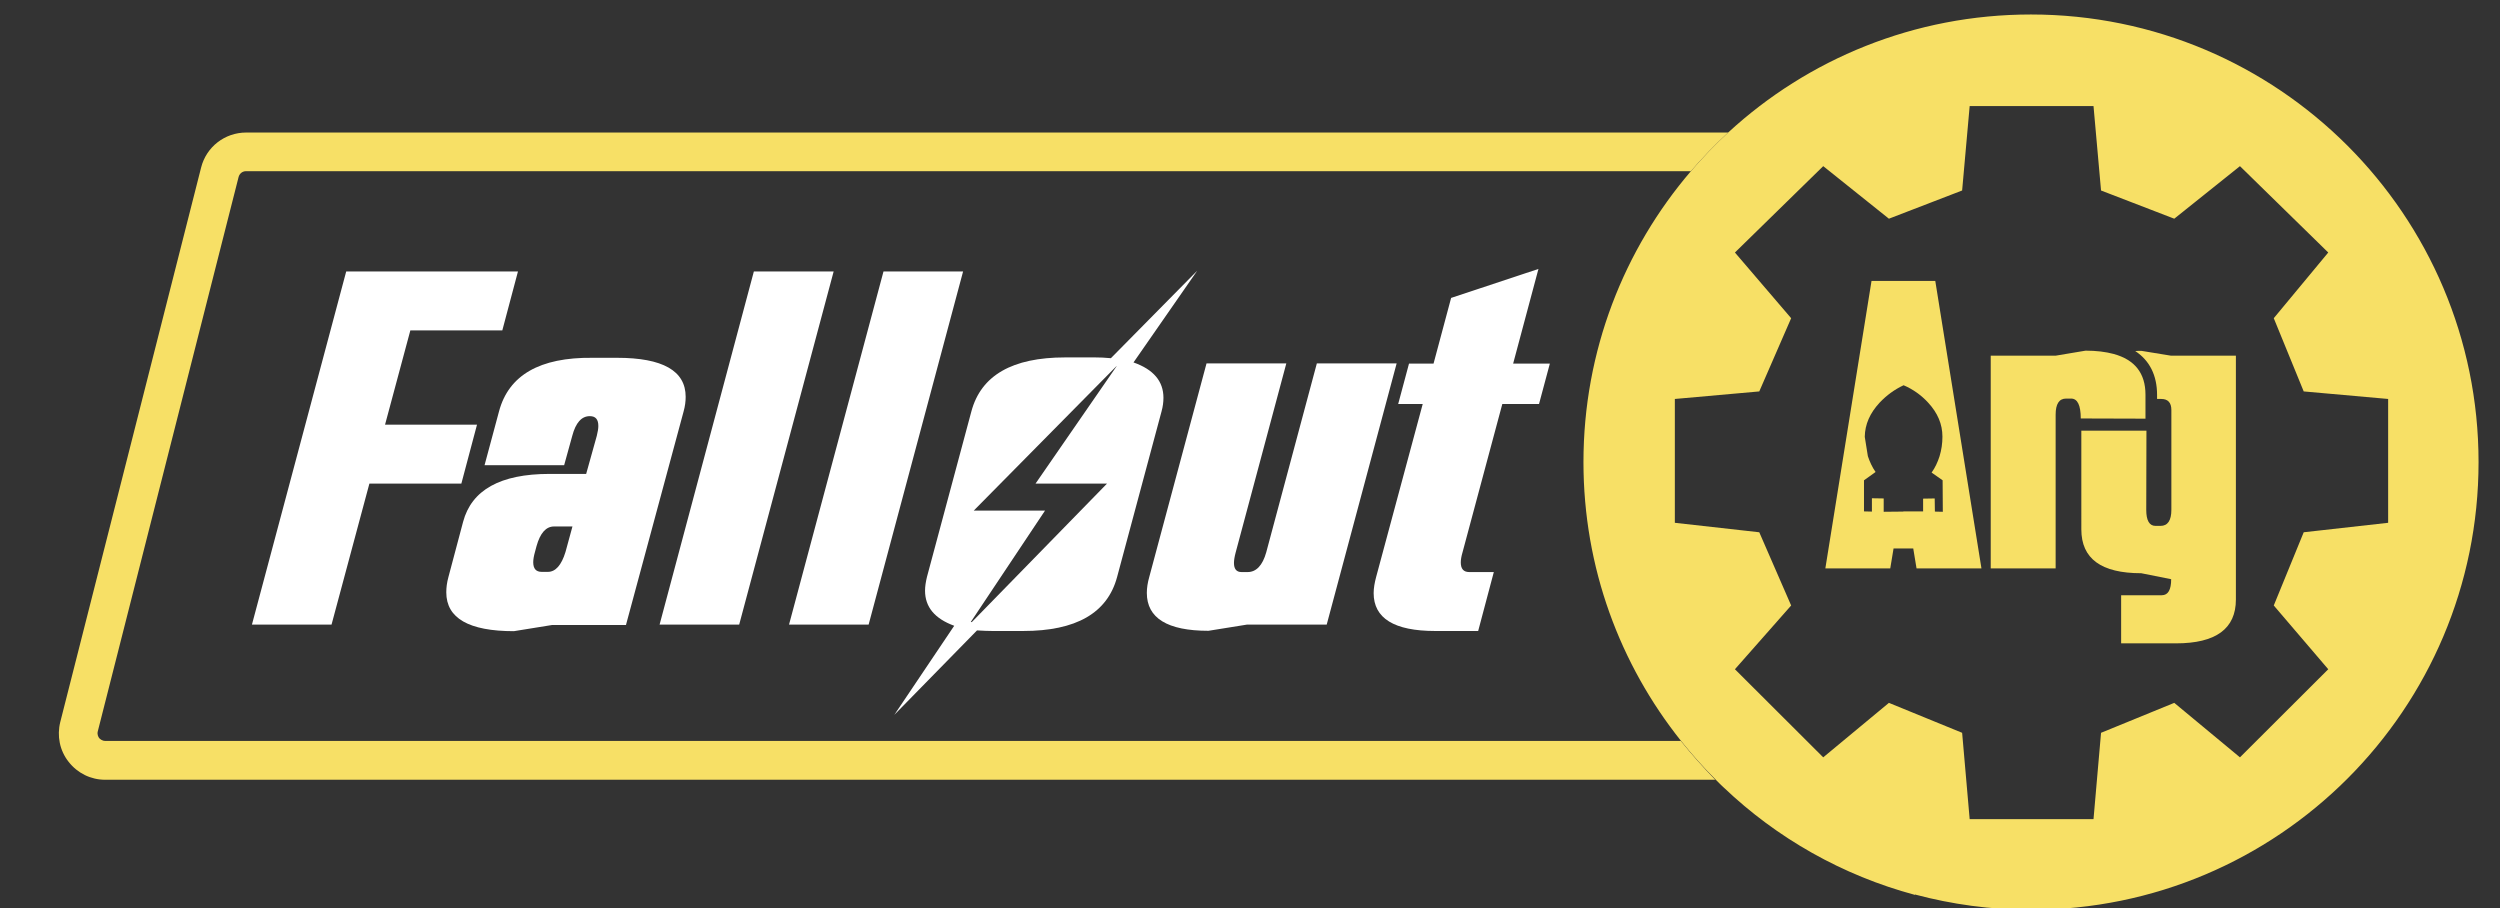 <?xml version="1.0" encoding="utf-8"?>
<!-- Generator: Adobe Illustrator 22.0.0, SVG Export Plug-In . SVG Version: 6.00 Build 0)  -->
<svg version="1.2" baseProfile="tiny" id="Layer_1" xmlns="http://www.w3.org/2000/svg" xmlns:xlink="http://www.w3.org/1999/xlink"
	 x="0px" y="0px" viewBox="0 0 1294 470" xml:space="preserve">
<rect x="0" y="0" width="1294" height="470" fill="#333333" stroke="none"/>
<path fill="none" d="M573,250.3h-37l42-60.8h-0.1L504,264.3h36.9l-38.3,57.6c0.2,0.1,0.3,0.1,0.5,0.1L573,250.3z"/>
<path fill="none" d="M123.5,91.5l-72.9,287c-0.4,1.6,0.3,2.9,0.7,3.4c0.4,0.6,1.5,1.5,3.2,1.5H870c-31.6-39.6-50.5-89.7-50.5-144.3
	c0-57.5,21-110.2,55.7-150.7H127.4C125.6,88.5,124,89.7,123.5,91.5z M729.2,188.1h12.7l9.1-34l45.2-15l-13.1,49h19l-5.6,20.9h-19
	L757,285.9c-0.6,2-0.9,3.8-0.9,5.2c0,3.3,1.5,5,4.4,5h12.7l-8.1,30.5h-22.2c-21.2,0-31.9-6.5-31.9-19.6c0-2.5,0.4-5.3,1.3-8.4
	l24-89.5h-12.7L729.2,188.1z M665.7,188.1l-26.2,97.8c-0.6,2.2-0.9,4-0.9,5.5c0,3.1,1.3,4.7,3.9,4.7h3.2c4.5,0,7.7-3.4,9.6-10.2
	l26.2-97.8h41.3l-36.2,135.2h-41.3l-19.9,3.2c-21.2,0-31.9-6.5-31.9-19.6c0-2.5,0.4-5.3,1.3-8.4l29.6-110.4L665.7,188.1L665.7,188.1
	z M551.3,184.9h15.6c2.3,0,5,0.1,8.1,0.4l44.7-45.3l-33,47.5c10.3,3.6,15.5,9.6,15.5,18.3c0,2.2-0.3,4.6-1,7.1l-23,85.7
	c-5,18.6-21.2,27.9-48.6,27.9h-15.9c-2.1,0-4.8-0.1-8-0.3L463,369.9l31-46.1c-10.1-3.6-15.1-9.7-15.1-18.2c0-2.2,0.3-4.6,1-7.1
	l23-85.7C507.8,194.2,524,184.9,551.3,184.9z M498.5,140.5l-48.9,182.8h-41.3l48.9-182.8L498.5,140.5L498.5,140.5z M431.5,140.5
	l-48.9,182.8h-41.3l48.9-182.8L431.5,140.5L431.5,140.5z M319.4,184.9c23.7,0,35.5,6.7,35.5,20.2c0,2.4-0.4,5-1.1,7.7L324,323.3
	h-38.1l-19.8,3.2c-23.4,0-35-6.7-35-20.1c0-2.4,0.4-5,1.1-7.9l7.6-28.6c4.4-16.5,19.3-24.8,44.7-24.8h19l5.5-19.7
	c0.5-2,0.8-3.7,0.8-5.1c0-3.4-1.5-5.1-4.4-5.1c-4.3,0-7.4,3.4-9.1,10.2l-4.2,15.2H251l7.5-27.9c5-18.6,21.1-27.9,48.2-27.9h12.7
	L319.4,184.9L319.4,184.9z M268.1,140.5L260,171h-47.6l-13.1,48.9h47.6l-8.1,30.5h-47.6l-19.6,73h-41.2l48.9-182.8L268.1,140.5
	L268.1,140.5z"/>
<path fill="none" d="M277.6,282.7l-0.8,3c-0.6,2.1-0.9,3.9-0.9,5.3c0,3.3,1.5,5,4.4,5h3.2c4,0,7-3.4,9.1-10.3l3.6-13.2h-9.5
	C282.5,272.5,279.5,275.9,277.6,282.7z"/>
<path fill="#F7E066" d="M870,383.5H54.5c-1.7,0-2.7-1-3.2-1.5c-0.4-0.6-1.1-1.8-0.7-3.4l72.9-287c0.5-1.8,2-3,3.9-3h747.8
	c6-7,12.5-13.7,19.3-20H127.4c-11,0-20.6,7.4-23.3,18.1l-72.9,287c-1.8,7.2-0.3,14.8,4.3,20.6c4.6,5.9,11.5,9.3,18.9,9.3h833.4
	C881.6,397.2,875.6,390.5,870,383.5z"/>
<polygon fill="#FFFFFF" points="171.6,323.3 191.2,250.3 238.8,250.3 246.9,219.8 199.3,219.8 212.4,171 260,171 268.1,140.5 
	179.2,140.5 130.4,323.3 "/>
<path fill="#FFFFFF" d="M258.3,212.9l-7.5,27.9H292l4.2-15.2c1.8-6.8,4.8-10.2,9.1-10.2c3,0,4.4,1.7,4.4,5.1c0,1.4-0.3,3-0.8,5.1
	l-5.5,19.7h-19c-25.4,0-40.3,8.3-44.7,24.8l-7.6,28.6c-0.8,2.9-1.1,5.5-1.1,7.9c0,13.4,11.7,20.1,35,20.1l19.8-3.2H324l29.8-110.4
	c0.8-2.8,1.1-5.4,1.1-7.7c0-13.5-11.9-20.2-35.5-20.2h-12.8C279.4,184.9,263.3,194.2,258.3,212.9z M292.7,285.7
	c-2.1,6.9-5.2,10.3-9.1,10.3h-3.2c-3,0-4.4-1.7-4.4-5c0-1.4,0.3-3.2,0.9-5.3l0.8-3c1.9-6.8,4.9-10.2,9.1-10.2h9.5L292.7,285.7z"/>
<polygon fill="#FFFFFF" points="382.6,323.3 431.5,140.5 390.2,140.5 341.4,323.3 "/>
<polygon fill="#FFFFFF" points="449.6,323.3 498.5,140.5 457.3,140.5 408.4,323.3 "/>
<path fill="#FFFFFF" d="M478.8,305.7c0,8.5,5,14.5,15.1,18.2l-31,46.1l42.8-43.7c3.2,0.2,5.9,0.3,8,0.3h15.9
	c27.4,0,43.6-9.3,48.6-27.9l23-85.7c0.7-2.5,1-4.9,1-7.1c0-8.6-5.2-14.7-15.5-18.3l33-47.5L575,185.4c-3.1-0.3-5.8-0.4-8.1-0.4
	h-15.6c-27.3,0-43.5,9.3-48.5,27.9l-23,85.7C479.2,301.1,478.8,303.5,478.8,305.7z M540.9,264.3H504l73.9-74.8h0.1l-42,60.8h37
	L503,322c-0.2,0-0.3,0-0.5-0.1L540.9,264.3z"/>
<path fill="#FFFFFF" d="M593.6,306.9c0,13,10.6,19.6,31.9,19.6l19.9-3.2h41.3l36.2-135.2h-41.3l-26.2,97.8
	c-1.9,6.8-5.2,10.2-9.6,10.2h-3.2c-2.6,0-3.9-1.6-3.9-4.7c0-1.4,0.3-3.3,0.9-5.5l26.2-97.8h-41.3l-29.6,110.4
	C594,301.6,593.6,304.4,593.6,306.9z"/>
<path fill="#FFFFFF" d="M712.3,298.6c-0.8,3-1.3,5.8-1.3,8.4c0,13,10.6,19.6,31.9,19.6h22.2l8.1-30.5h-12.7c-3,0-4.4-1.7-4.4-5
	c0-1.4,0.3-3.2,0.9-5.2l20.6-76.8h19l5.6-20.9h-19l13.1-49l-45.2,15l-9.1,34h-12.7l-5.6,20.9h12.7L712.3,298.6z"/>
<path fill="#F7E066" d="M1051.2,7.5L1051.2,7.5c-60.4,0-115.4,23.1-156.6,61c-6.8,6.3-13.3,13-19.3,20
	c-34.7,40.5-55.7,93.1-55.7,150.7c0,54.6,18.9,104.7,50.5,144.3c5.6,7,11.6,13.7,17.9,20c0.7,0.7,1.5,1.5,2.2,2.2
	c0.2,0.2,0.4,0.4,0.6,0.6c0.5,0.5,1,1,1.5,1.4c27.4,26.1,61.3,45.4,98.9,55.5V463c19.1,5.1,39.2,7.9,60,7.9
	c127.9,0,231.7-103.7,231.7-231.7S1179.1,7.5,1051.2,7.5z M1205.1,346.4l-45.7,45.6l-34-28.2l-37.9,15.5l-3.9,44.7h-64.1l-3.9-44.7
	l-37.9-15.5l-34,28.2L898,346.4l29.1-33l-16.5-37.9l-43.7-4.9v-64.1l43.7-3.9l16.5-37.9l-29.1-34L943.7,86l34,27.2l37.9-14.6
	l3.9-43.7h64.1l3.9,43.7l37.9,14.6l34-27.2l45.7,44.7l-28.2,34l15.5,37.9l43.7,3.9v64.1l-43.7,4.9l-15.5,37.9L1205.1,346.4z"/>
<path fill="#F7E066" d="M1001.7,145.4h-33l-23.9,148.8h33.6l1.7-10.3h10.2l1.7,10.3h33.6L1001.7,145.4z M1001.4,258l-6,0.1v6.6h-10
	l-0.4,0.1l-10,0.1V258l-6.1-0.1v6.9l-4.1-0.1v-16.1l6-4.3c-1.7-2.4-3-5.2-4-8.2l-1.6-10c0.1-6.5,2.7-12.3,7.7-17.7
	c3.6-3.8,7.7-6.8,12.4-9c4.9,2.1,9.1,5.1,12.7,9c4.9,5.3,7.4,11.1,7.4,17.6c0,3.6-0.5,6.9-1.5,10.2c-1,3.1-2.3,5.9-4.1,8.4l5.7,4
	l0.1,16.3l-4.1-0.1L1001.4,258z"/>
<path fill="#F7E066" d="M1110.5,216.7v-12.4c0-11.1-5.5-18.1-16.5-21.1c-4.1-1.1-8.9-1.7-14.5-1.7l-15.5,2.6h-33.6v110.1h33.6v-79.6
	c0-5.5,1.8-8.3,5.4-8.3h2.6c3.3,0,5,3.4,5,10.3h0.5L1110.5,216.7L1110.5,216.7z"/>
<path fill="#F7E066" d="M1108.4,181.6c-1.1,0-2.2,0-3.2,0.1c7.4,4.9,11.3,12.5,11.3,22.7v2.1h2.2c3.4,0,5.2,1.9,5.2,5.7v51.7
	c0,5.5-1.9,8.3-5.6,8.3h-2.6c-3.2,0-4.8-2.8-4.8-8.3l0.1-41h-0.6h-33.1V274c0,15.2,10.3,22.7,31,22.7l15.5,3.1
	c0,5.5-1.6,8.3-4.9,8.3h-21V333h28.4c20.7,0,31-7.6,31-22.7V184.1h-33.6L1108.4,181.6z"/>
</svg>
